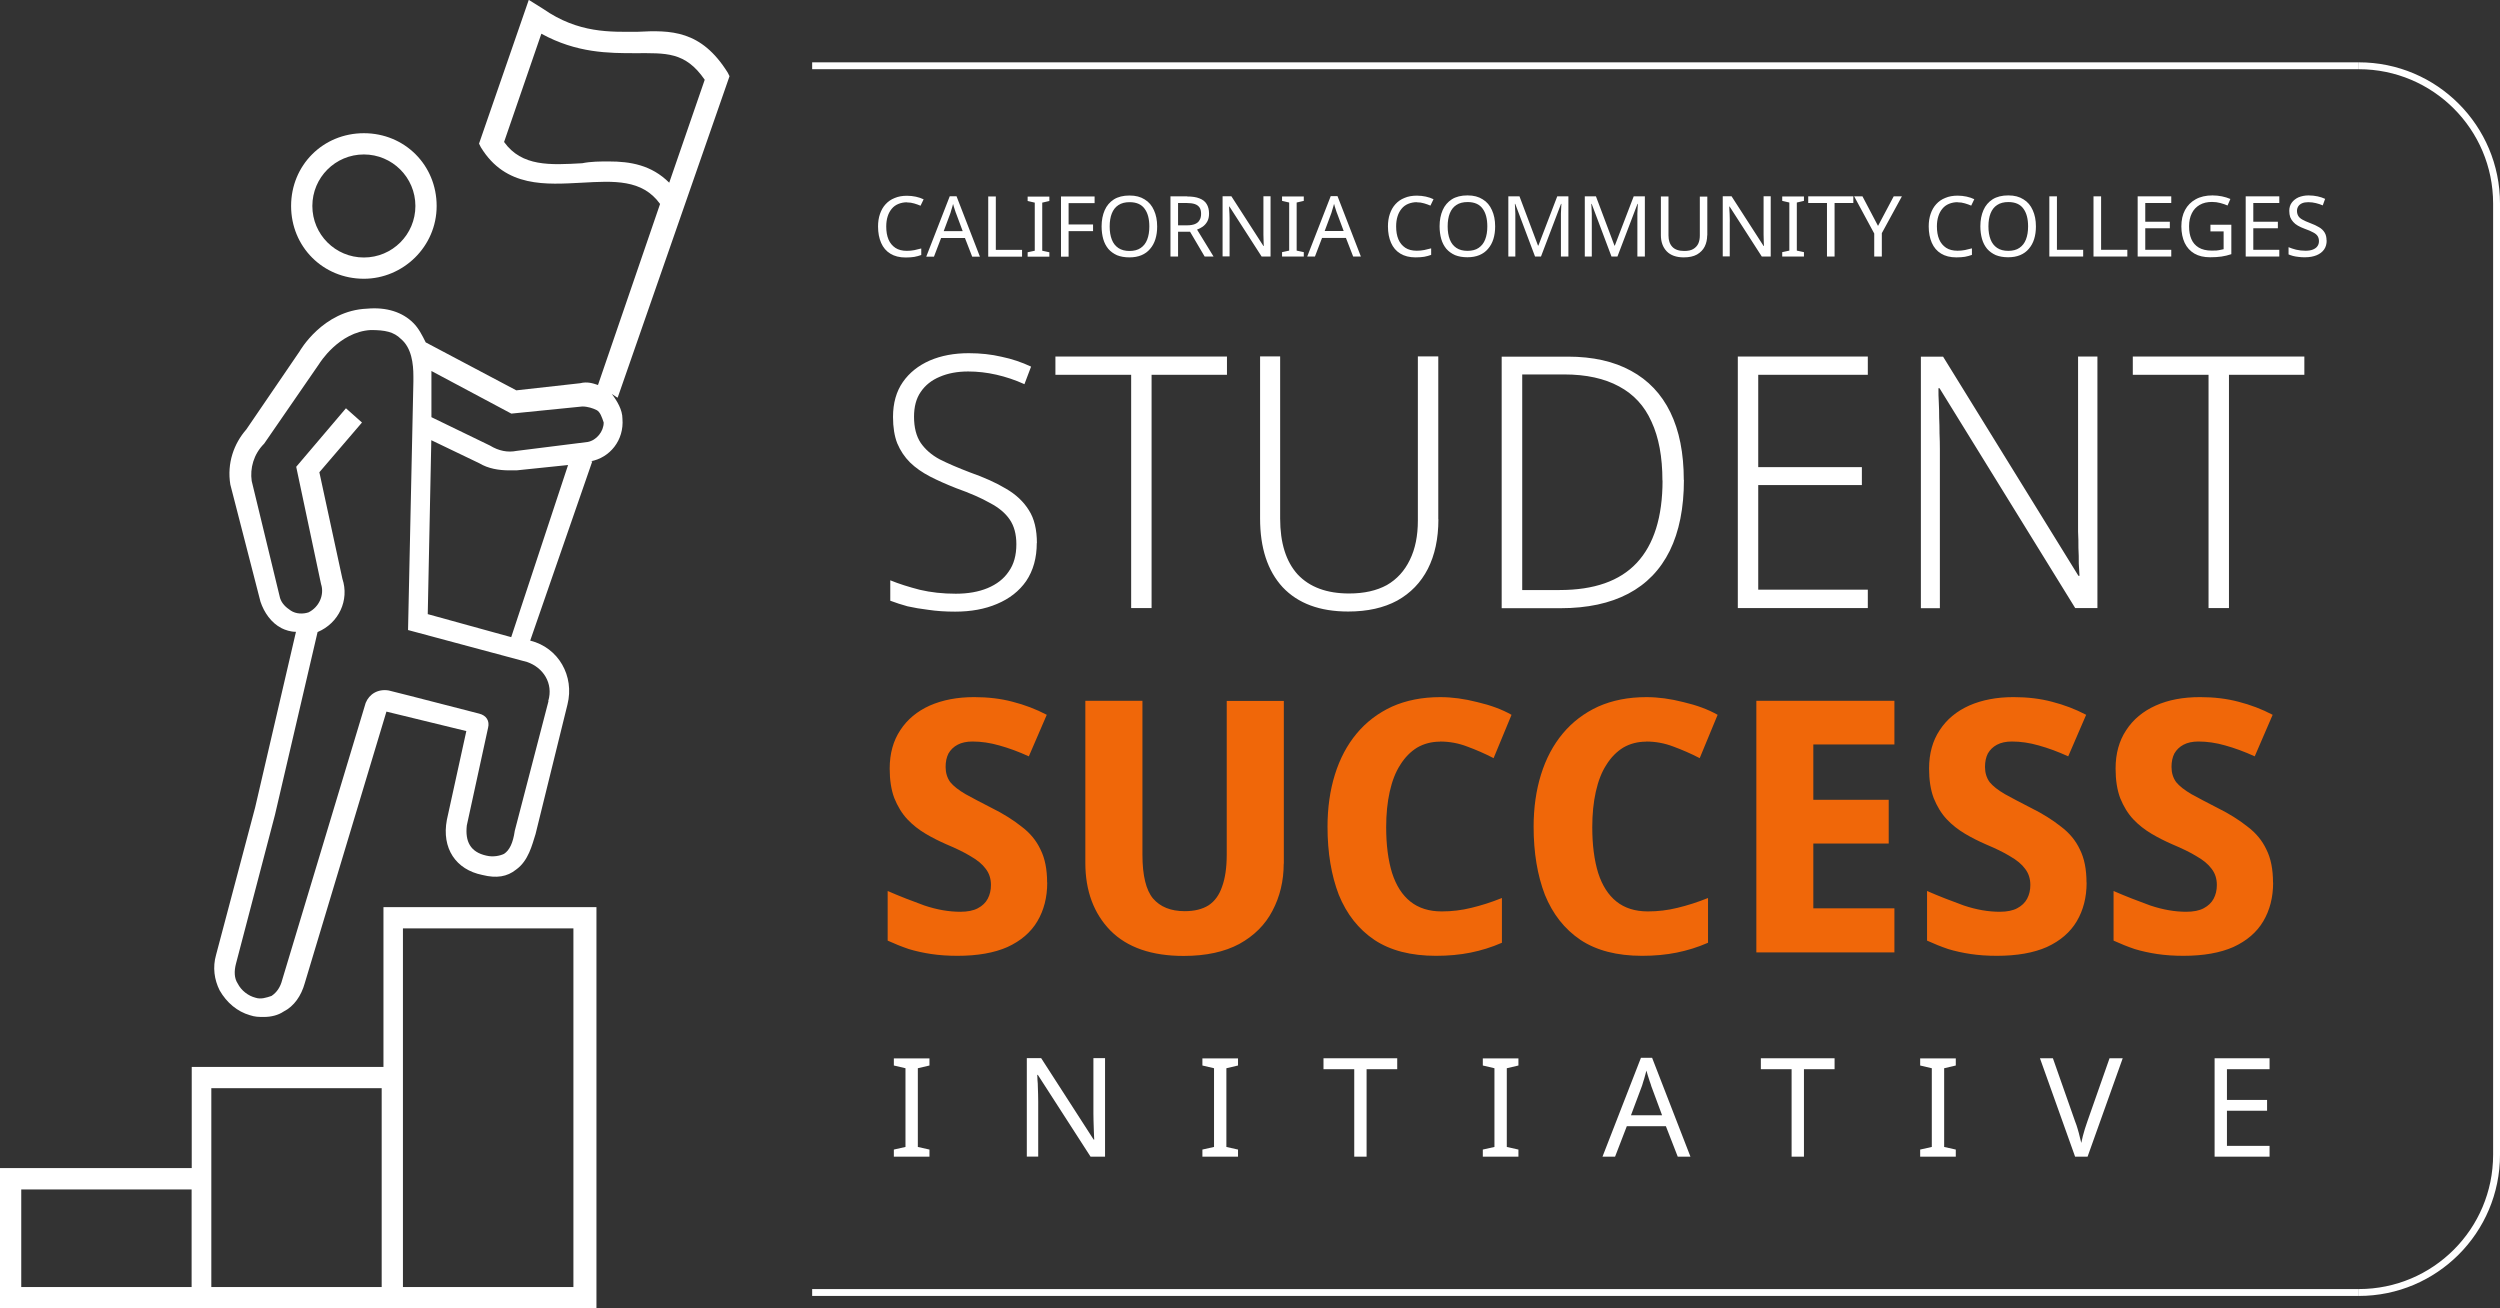 <svg xmlns="http://www.w3.org/2000/svg" id="uuid-d8d144e4-7c17-4cc6-ab6d-bfa1f8b63383" data-name="Layer 2" viewBox="0 0 210.58 110.2"><rect x="0" y="0" width="210.58" height="110.2" fill="#333333" stroke="none"/><defs><style>      .uuid-4ee41d9d-6029-4e23-a20c-9949444b0c0b {        fill: #fff;      }      .uuid-9566a7d6-f69e-4a34-b84c-efecfc19f42e {        fill: #f06709;      }    </style></defs><g id="uuid-d0fbc4b4-83d5-4b44-be47-8edb8e926a18" data-name="Footer"><path class="uuid-4ee41d9d-6029-4e23-a20c-9949444b0c0b" d="m198.69,5.83c6.24,0,11.31,5.06,11.31,11.31h.58c0-6.56-5.32-11.89-11.89-11.89v.58Zm0,103.33c6.56,0,11.89-5.32,11.89-11.89h-.58c0,6.24-5.06,11.31-11.31,11.31v.58Zm11.31-51.96v40.07h.58v-40.07h-.58Zm0-40.07v40.07h.58V17.14h-.58Zm-11.31,91.45H68.41v.58h130.27v-.58ZM68.41,5.83h130.27v-.58H68.41v.58Z"></path><path class="uuid-4ee41d9d-6029-4e23-a20c-9949444b0c0b" d="m187.75,51.22h-1.72v-19.65h-6.38v-1.54h14.45v1.54h-6.35v19.65Zm-11.08,0h-1.87l-11.43-18.52h-.09c0,.4,0,.8.03,1.22.02.4.03.81.03,1.25.02.44.03.88.03,1.34.02.44.03.88.03,1.34v13.38h-1.6v-21.19h1.87l11.4,18.46h.09c-.02-.3-.04-.64-.06-1.04,0-.42,0-.85-.03-1.31,0-.46,0-.91-.03-1.37v-14.75h1.63v21.19Zm-19.34,0h-10.95v-21.19h10.95v1.54h-9.23v7.78h8.73v1.51h-8.73v8.81h9.23v1.54Zm-17.3-10.74c0-2-.31-3.65-.92-4.96-.59-1.33-1.5-2.31-2.73-2.97-1.23-.67-2.77-1.01-4.63-1.01h-3.53v18.16h3.15c2.91,0,5.07-.76,6.5-2.29,1.44-1.54,2.17-3.86,2.17-6.94Zm1.81-.06c0,2.37-.4,4.36-1.19,5.97-.79,1.6-1.96,2.81-3.5,3.62s-3.44,1.22-5.7,1.22h-4.96v-21.19h5.58c2.1,0,3.87.4,5.31,1.19,1.46.79,2.57,1.96,3.32,3.5.75,1.54,1.13,3.44,1.13,5.7Zm-20.68,3.32c0,1.62-.3,3.02-.89,4.18-.59,1.15-1.45,2.04-2.58,2.67-1.13.61-2.5.92-4.13.92-2.39,0-4.23-.68-5.52-2.05-1.27-1.38-1.9-3.31-1.9-5.79v-13.65h1.69v13.65c0,2.06.49,3.63,1.48,4.72,1.01,1.07,2.45,1.6,4.33,1.6,1.27,0,2.32-.24,3.18-.71.85-.49,1.49-1.2,1.93-2.11.46-.93.68-2.04.68-3.32v-13.83h1.72v13.71Zm-24.16,7.48h-1.72v-19.65h-6.38v-1.54h14.45v1.54h-6.35v19.65Zm-9.67-5.49c0,1.27-.3,2.33-.89,3.21-.59.85-1.41,1.49-2.46,1.93-1.03.44-2.21.65-3.53.65-.81,0-1.55-.05-2.23-.15-.65-.08-1.25-.18-1.78-.3-.51-.14-1-.3-1.45-.47v-1.72c.73.3,1.56.56,2.49.8.93.22,1.94.33,3.03.33,1.03,0,1.92-.16,2.67-.47.77-.32,1.37-.78,1.78-1.39.44-.61.65-1.38.65-2.31,0-.85-.19-1.54-.56-2.08-.36-.53-.91-1-1.66-1.39-.73-.42-1.68-.83-2.85-1.25-.81-.32-1.54-.64-2.2-.98-.65-.34-1.22-.73-1.69-1.19-.46-.46-.81-.99-1.07-1.6-.24-.61-.36-1.36-.36-2.23,0-1.17.28-2.15.83-2.94.55-.79,1.31-1.39,2.26-1.81.97-.42,2.07-.62,3.29-.62.99,0,1.91.1,2.76.3.87.18,1.7.46,2.49.83l-.56,1.48c-.79-.36-1.58-.62-2.37-.8-.79-.18-1.58-.27-2.37-.27-.91,0-1.71.15-2.4.45-.67.28-1.21.7-1.6,1.28-.38.55-.56,1.25-.56,2.08,0,.91.19,1.64.56,2.2.38.55.91,1.02,1.6,1.39.71.36,1.56.72,2.55,1.1,1.19.42,2.2.87,3.03,1.37.85.49,1.49,1.1,1.93,1.81.46.71.68,1.64.68,2.79Z"></path><path class="uuid-9566a7d6-f69e-4a34-b84c-efecfc19f42e" d="m191.47,74.34c0,1.25-.28,2.33-.83,3.26-.55.93-1.39,1.65-2.52,2.17-1.11.49-2.51.74-4.21.74-.79,0-1.52-.05-2.2-.15-.67-.1-1.31-.24-1.9-.42-.59-.2-1.19-.44-1.78-.71v-4.18c1.01.44,2.04.84,3.09,1.22,1.07.36,2.08.53,3.03.53.61,0,1.11-.1,1.48-.3s.65-.46.83-.8c.18-.34.27-.72.27-1.16,0-.53-.15-.99-.45-1.37-.28-.38-.69-.72-1.25-1.04-.55-.34-1.24-.67-2.05-1.01-.59-.26-1.18-.55-1.75-.89-.57-.34-1.09-.74-1.54-1.22-.46-.49-.82-1.09-1.1-1.78-.26-.69-.39-1.52-.39-2.49,0-1.27.3-2.34.89-3.23.59-.91,1.42-1.6,2.49-2.08s2.31-.71,3.74-.71c1.17,0,2.25.13,3.23.39,1.01.26,1.97.62,2.88,1.1l-1.51,3.5c-.87-.4-1.7-.7-2.49-.92-.77-.22-1.52-.33-2.26-.33-.49,0-.91.09-1.25.27-.34.18-.59.43-.77.74-.16.32-.24.69-.24,1.13,0,.49.13.92.39,1.28.28.34.7.67,1.28,1.01.57.32,1.31.7,2.2,1.16.99.49,1.83,1.02,2.52,1.57.71.53,1.25,1.18,1.6,1.93.38.75.56,1.68.56,2.79Zm-15.71,0c0,1.25-.28,2.33-.83,3.26-.55.93-1.39,1.65-2.52,2.17-1.11.49-2.51.74-4.21.74-.79,0-1.52-.05-2.2-.15-.67-.1-1.31-.24-1.9-.42-.59-.2-1.19-.44-1.78-.71v-4.18c1.01.44,2.04.84,3.09,1.22,1.07.36,2.08.53,3.03.53.61,0,1.11-.1,1.48-.3s.65-.46.83-.8c.18-.34.27-.72.27-1.16,0-.53-.15-.99-.45-1.37-.28-.38-.69-.72-1.25-1.04-.55-.34-1.24-.67-2.05-1.01-.59-.26-1.18-.55-1.75-.89-.57-.34-1.09-.74-1.54-1.22-.46-.49-.82-1.09-1.1-1.78-.26-.69-.39-1.52-.39-2.49,0-1.27.3-2.34.89-3.23.59-.91,1.42-1.6,2.49-2.08,1.07-.47,2.31-.71,3.74-.71,1.17,0,2.25.13,3.23.39,1.01.26,1.97.62,2.88,1.1l-1.51,3.5c-.87-.4-1.7-.7-2.49-.92-.77-.22-1.52-.33-2.26-.33-.49,0-.91.09-1.25.27-.34.18-.59.43-.77.74-.16.32-.24.69-.24,1.13,0,.49.13.92.39,1.28.28.34.7.67,1.28,1.01.57.32,1.31.7,2.2,1.16.99.49,1.83,1.02,2.52,1.57.71.53,1.25,1.18,1.6,1.93.38.75.56,1.68.56,2.79Zm-16.19,5.88h-11.63v-21.19h11.63v3.68h-6.83v4.66h6.35v3.68h-6.35v5.46h6.83v3.71Zm-20.91-17.75c-.71,0-1.36.17-1.93.5-.55.34-1.03.82-1.42,1.45-.4.61-.69,1.37-.89,2.26-.2.89-.3,1.89-.3,3,0,1.5.17,2.79.5,3.86.34,1.05.85,1.85,1.54,2.4.69.55,1.57.83,2.64.83.85,0,1.68-.1,2.49-.3.83-.2,1.69-.47,2.58-.83v3.77c-.87.38-1.75.65-2.64.83-.89.18-1.86.27-2.91.27-2.12,0-3.85-.45-5.19-1.34-1.35-.91-2.34-2.18-3-3.8-.63-1.64-.95-3.55-.95-5.73,0-1.6.21-3.07.62-4.39.42-1.35,1.03-2.5,1.84-3.47s1.8-1.72,2.97-2.26c1.19-.53,2.54-.8,4.07-.8.99,0,2.03.14,3.12.42,1.11.26,2.07.61,2.88,1.07l-1.51,3.65c-.73-.38-1.47-.7-2.23-.98-.73-.28-1.49-.42-2.29-.42Zm-17.36,0c-.71,0-1.36.17-1.93.5-.55.34-1.03.82-1.42,1.45-.4.61-.69,1.37-.89,2.26-.2.89-.3,1.89-.3,3,0,1.5.17,2.79.5,3.86.34,1.05.85,1.85,1.54,2.4.69.55,1.57.83,2.64.83.85,0,1.68-.1,2.49-.3.83-.2,1.69-.47,2.58-.83v3.77c-.87.38-1.75.65-2.64.83-.89.18-1.86.27-2.91.27-2.12,0-3.85-.45-5.19-1.34-1.35-.91-2.34-2.18-3-3.8-.63-1.64-.95-3.55-.95-5.73,0-1.6.21-3.07.62-4.39.42-1.35,1.03-2.5,1.84-3.47.81-.97,1.8-1.72,2.97-2.26,1.19-.53,2.54-.8,4.07-.8.99,0,2.03.14,3.12.42,1.11.26,2.07.61,2.88,1.07l-1.51,3.65c-.73-.38-1.47-.7-2.23-.98-.73-.28-1.49-.42-2.29-.42Zm-13.17,10.27c0,1.46-.32,2.79-.95,3.98-.61,1.17-1.54,2.1-2.79,2.79-1.25.67-2.81,1.01-4.69,1.01-2.69,0-4.75-.71-6.17-2.14-1.4-1.44-2.11-3.34-2.11-5.7v-13.65h4.81v12.97c0,1.74.3,2.97.89,3.68.61.71,1.5,1.07,2.67,1.07.83,0,1.5-.17,2.02-.5.51-.34.89-.86,1.13-1.57.26-.71.39-1.61.39-2.7v-12.94h4.81v13.71Zm-19.92,1.6c0,1.25-.28,2.33-.83,3.26-.55.93-1.39,1.65-2.52,2.17-1.11.49-2.51.74-4.21.74-.79,0-1.52-.05-2.2-.15-.67-.1-1.31-.24-1.9-.42-.59-.2-1.19-.44-1.78-.71v-4.18c1.01.44,2.04.84,3.09,1.22,1.07.36,2.08.53,3.03.53.61,0,1.11-.1,1.48-.3.38-.2.65-.46.83-.8.18-.34.27-.72.27-1.16,0-.53-.15-.99-.45-1.37-.28-.38-.69-.72-1.25-1.04-.55-.34-1.24-.67-2.05-1.01-.59-.26-1.18-.55-1.75-.89-.57-.34-1.09-.74-1.54-1.22-.46-.49-.82-1.09-1.1-1.78-.26-.69-.39-1.52-.39-2.49,0-1.27.3-2.34.89-3.23.59-.91,1.42-1.6,2.49-2.08,1.07-.47,2.31-.71,3.74-.71,1.17,0,2.25.13,3.23.39,1.01.26,1.97.62,2.88,1.1l-1.51,3.5c-.87-.4-1.7-.7-2.49-.92-.77-.22-1.52-.33-2.26-.33-.49,0-.91.09-1.25.27-.34.18-.59.43-.77.74-.16.32-.24.69-.24,1.13,0,.49.13.92.39,1.28.28.34.7.67,1.28,1.01.57.32,1.31.7,2.2,1.16.99.49,1.83,1.02,2.52,1.57.71.53,1.25,1.18,1.6,1.93.38.75.56,1.68.56,2.79Z"></path><path class="uuid-4ee41d9d-6029-4e23-a20c-9949444b0c0b" d="m191.17,97.43h-4.63v-8.29h4.63v.92h-3.59v2.59h3.38v.91h-3.38v2.96h3.59v.92Zm-12.37-8.29l-2.96,8.29h-1.05l-2.96-8.29h1.09l1.87,5.32c.09.22.16.44.22.65s.12.41.16.6c.05.19.1.37.14.56.04-.19.08-.38.13-.57.05-.19.11-.39.17-.6.07-.21.14-.43.22-.66l1.86-5.3h1.1Zm-14.06,8.29h-3v-.6l.98-.22v-6.63l-.98-.23v-.6h3v.6l-.98.23v6.63l.98.22v.6Zm-12.78,0h-1.05v-7.37h-2.59v-.92h6.21v.92h-2.58v7.37Zm-12.88-6c-.02-.06-.06-.17-.12-.34-.05-.16-.11-.33-.16-.5-.05-.18-.09-.31-.12-.41-.04.15-.08.31-.13.48-.04.15-.08.3-.13.43-.04.13-.07.24-.1.34l-.94,2.51h2.62l-.93-2.51Zm2.24,6l-1-2.57h-3.29l-.99,2.57h-1.06l3.24-8.33h.94l3.23,8.33h-1.08Zm-13.42,0h-3v-.6l.98-.22v-6.63l-.98-.23v-.6h3v.6l-.98.23v6.63l.98.22v.6Zm-12.78,0h-1.05v-7.37h-2.59v-.92h6.21v.92h-2.58v7.37Zm-10.84,0h-3v-.6l.98-.22v-6.63l-.98-.23v-.6h3v.6l-.98.23v6.63l.98.22v.6Zm-11.2,0h-1.22l-4.44-6.89h-.05c0,.14.02.29.02.46.02.17.03.36.03.56,0,.19.02.39.02.6,0,.21.01.42.01.63v4.63h-.96v-8.29h1.21l4.42,6.86h.05c0-.09-.02-.22-.02-.38,0-.17-.02-.36-.02-.56,0-.21-.02-.42-.02-.64,0-.22-.01-.42-.01-.6v-4.68h.98v8.29Zm-14.79,0h-3v-.6l.98-.22v-6.63l-.98-.23v-.6h3v.6l-.98.23v6.63l.98.22v.6Z"></path><path class="uuid-4ee41d9d-6029-4e23-a20c-9949444b0c0b" d="m195.98,20.25c0,.3-.07.56-.22.77-.15.21-.36.37-.63.48-.27.11-.59.17-.96.17-.19,0-.37,0-.55-.03-.17-.02-.33-.04-.47-.08-.14-.04-.27-.08-.38-.13v-.61c.17.08.38.14.63.21.26.06.52.09.79.09.25,0,.46-.03.63-.1.17-.07.3-.16.38-.28.09-.12.13-.27.13-.43s-.04-.31-.11-.42c-.07-.11-.19-.22-.37-.31-.17-.1-.41-.2-.72-.31-.22-.08-.41-.17-.57-.26-.16-.09-.3-.2-.4-.32-.11-.12-.19-.25-.25-.4-.05-.15-.08-.33-.08-.53,0-.27.07-.5.21-.69.14-.19.33-.34.57-.45.25-.1.53-.16.84-.16.28,0,.53.03.77.08.23.05.44.12.63.21l-.2.55c-.18-.08-.37-.14-.57-.19-.2-.05-.42-.08-.64-.08s-.39.03-.53.09-.25.15-.32.26c-.07.11-.11.24-.11.38,0,.17.04.31.11.43s.19.22.35.31c.16.09.38.19.65.29.3.11.55.23.75.35.21.12.36.27.47.45.11.18.16.4.16.66Zm-3.99,1.36h-2.83v-5.07h2.83v.56h-2.19v1.58h2.07v.55h-2.07v1.81h2.19v.56Zm-5.79-2.68h1.75v2.48c-.27.09-.55.16-.83.2-.28.04-.6.06-.95.06-.53,0-.97-.1-1.33-.31-.36-.21-.63-.51-.82-.9-.18-.39-.28-.86-.28-1.39s.1-.99.31-1.38c.21-.39.51-.69.89-.9.39-.22.87-.33,1.42-.33.28,0,.55.03.8.08.26.05.49.13.71.22l-.24.55c-.18-.08-.38-.15-.61-.21-.22-.06-.45-.09-.7-.09-.4,0-.75.08-1.04.25-.29.17-.51.4-.66.71-.15.3-.23.66-.23,1.09s.06.76.19,1.07c.13.31.34.55.62.72.28.17.65.26,1.1.26.15,0,.28,0,.4-.01.12-.01.22-.03.32-.05.1-.02.19-.04.28-.06v-1.5h-1.11v-.57Zm-3.31,2.68h-2.83v-5.07h2.83v.56h-2.19v1.58h2.07v.55h-2.07v1.81h2.19v.56Zm-6.55,0v-5.07h.64v4.5h2.21v.57h-2.85Zm-3.72,0v-5.07h.64v4.5h2.21v.57h-2.85Zm-5.13-2.54c0,.43.06.79.18,1.1s.3.54.55.71c.25.17.57.25.94.25s.7-.08.94-.25c.25-.17.43-.4.55-.71s.18-.67.18-1.1c0-.64-.13-1.14-.4-1.5-.26-.36-.68-.55-1.26-.55-.38,0-.7.08-.95.25-.25.16-.43.4-.55.7-.12.3-.18.67-.18,1.09Zm4,0c0,.39-.05.75-.15,1.07-.1.32-.25.59-.45.82-.19.23-.44.41-.73.53-.29.12-.62.18-1.01.18s-.74-.06-1.04-.18c-.29-.13-.54-.31-.73-.53-.19-.23-.34-.51-.43-.83s-.14-.68-.14-1.07c0-.52.09-.97.26-1.36.17-.39.43-.69.77-.91.35-.22.79-.33,1.32-.33s.93.11,1.28.33c.35.21.61.52.78.91.18.39.27.84.27,1.37Zm-6.59-2.04c-.27,0-.51.05-.73.14-.22.09-.4.22-.55.4-.15.18-.27.39-.35.65-.08.25-.12.53-.12.85,0,.42.06.78.19,1.09.13.31.33.54.58.71.26.17.58.25.97.25.22,0,.43-.02.63-.06.2-.04.39-.09.58-.14v.55c-.19.07-.39.12-.59.16-.2.03-.44.05-.72.05-.52,0-.95-.11-1.29-.32-.35-.21-.61-.52-.78-.91-.17-.39-.26-.85-.26-1.38,0-.38.05-.73.16-1.05.11-.32.26-.59.47-.82.21-.23.46-.41.77-.53.3-.13.65-.19,1.04-.19.26,0,.51.03.75.08.24.05.46.13.65.22l-.26.54c-.16-.07-.33-.13-.53-.19-.19-.06-.4-.09-.62-.09Zm-6.71,2l1.32-2.49h.69l-1.69,3.1v1.97h-.64v-1.94l-1.69-3.13h.7l1.31,2.49Zm-3.66,2.58h-.64v-4.51h-1.58v-.56h3.8v.56h-1.58v4.51Zm-2.58,0h-1.83v-.37l.6-.13v-4.05l-.6-.14v-.37h1.83v.37l-.6.14v4.05l.6.13v.37Zm-2.8,0h-.75l-2.71-4.21h-.03c0,.09,0,.18.01.28,0,.1.02.22.02.34,0,.12,0,.24.01.37s0,.26,0,.38v2.83h-.59v-5.07h.74l2.7,4.19h.03c0-.06,0-.13-.01-.23,0-.1,0-.22-.01-.34,0-.13,0-.26-.01-.39,0-.13,0-.26,0-.37v-2.86h.6v5.07Zm-5.35-1.79c0,.35-.07.67-.21.95-.14.28-.36.5-.65.67-.29.16-.66.24-1.11.24-.63,0-1.11-.17-1.44-.51-.33-.35-.49-.8-.49-1.36v-3.26h.64v3.29c0,.41.11.73.33.96.22.23.56.34,1,.34.31,0,.56-.05.75-.16.19-.11.34-.27.43-.46.09-.2.13-.43.13-.68v-3.28h.63v3.28Zm-8.06,1.79l-1.67-4.44h-.03c0,.09.02.22.02.36,0,.15.02.31.02.48,0,.17,0,.35,0,.53v3.07h-.59v-5.07h.94l1.56,4.15h.03l1.59-4.15h.94v5.07h-.63v-3.12c0-.17,0-.33,0-.49,0-.17.01-.32.02-.46,0-.15.02-.27.02-.37h-.03l-1.69,4.44h-.53Zm-6.44,0l-1.67-4.44h-.03c0,.09.02.22.02.36,0,.15.02.31.02.48,0,.17,0,.35,0,.53v3.07h-.59v-5.07h.94l1.56,4.15h.03l1.59-4.15h.94v5.07h-.63v-3.12c0-.17,0-.33,0-.49,0-.17.01-.32.02-.46,0-.15.02-.27.02-.37h-.03l-1.69,4.44h-.53Zm-7.36-2.54c0,.43.06.79.18,1.1.12.31.3.54.55.71.25.17.57.25.94.25s.7-.08.94-.25c.25-.17.43-.4.55-.71.12-.31.18-.67.18-1.1,0-.64-.13-1.14-.4-1.5-.26-.36-.68-.55-1.26-.55-.38,0-.7.08-.95.25-.25.16-.43.4-.55.7-.12.3-.18.67-.18,1.09Zm4,0c0,.39-.05.75-.15,1.07-.1.32-.25.59-.45.82-.19.23-.44.41-.73.53-.29.12-.62.18-1.01.18s-.74-.06-1.04-.18c-.29-.13-.54-.31-.73-.53-.19-.23-.34-.51-.43-.83s-.14-.68-.14-1.07c0-.52.09-.97.26-1.36s.43-.69.77-.91c.35-.22.79-.33,1.32-.33s.93.11,1.28.33c.35.21.61.52.78.91.18.39.27.84.27,1.37Zm-6.59-2.04c-.27,0-.51.05-.73.14-.22.09-.4.22-.55.4-.15.18-.27.39-.35.65-.08.25-.12.53-.12.85,0,.42.06.78.19,1.09.13.31.33.54.58.71.26.17.58.25.97.25.22,0,.43-.02.63-.06.2-.04.39-.09.58-.14v.55c-.19.07-.39.12-.59.16-.2.03-.44.05-.72.05-.52,0-.95-.11-1.29-.32-.35-.21-.61-.52-.78-.91-.17-.39-.26-.85-.26-1.38,0-.38.05-.73.16-1.05.11-.32.26-.59.47-.82.21-.23.46-.41.77-.53.3-.13.65-.19,1.04-.19.26,0,.51.03.75.08.24.05.46.13.65.22l-.26.54c-.16-.07-.33-.13-.53-.19-.19-.06-.4-.09-.62-.09Zm-6.74.91s-.04-.11-.07-.21c-.03-.1-.07-.2-.1-.31-.03-.11-.05-.19-.07-.25-.02.09-.05.19-.08.29-.02.09-.05.18-.08.26-.02.08-.04.15-.06.21l-.57,1.53h1.6l-.57-1.53Zm1.37,3.67l-.61-1.57h-2.01l-.6,1.57h-.65l1.98-5.09h.57l1.97,5.09h-.66Zm-4.16,0h-1.83v-.37l.6-.13v-4.05l-.6-.14v-.37h1.83v.37l-.6.14v4.05l.6.13v.37Zm-2.8,0h-.75l-2.71-4.21h-.03c0,.09,0,.18.01.28,0,.1.02.22.02.34,0,.12,0,.24.01.37,0,.13,0,.26,0,.38v2.83h-.59v-5.07h.74l2.7,4.19h.03c0-.06,0-.13-.01-.23,0-.1,0-.22-.01-.34,0-.13,0-.26-.01-.39,0-.13,0-.26,0-.37v-2.86h.6v5.07Zm-7.07-4.51h-.72v1.88h.76c.27,0,.5-.04.67-.11.18-.08.3-.18.38-.33.09-.14.13-.32.13-.53s-.04-.4-.13-.53c-.09-.13-.22-.23-.4-.29-.18-.06-.41-.09-.69-.09Zm.04-.55c.42,0,.77.05,1.04.16.27.1.48.26.61.48.13.21.2.48.2.8,0,.27-.05.49-.15.67-.1.18-.23.32-.38.43-.15.1-.31.19-.48.25l1.39,2.27h-.75l-1.23-2.09h-1.01v2.09h-.64v-5.07h1.4Zm-6.52,2.53c0,.43.06.79.18,1.1s.3.54.55.71c.25.17.57.25.94.25s.7-.08.94-.25c.25-.17.43-.4.55-.71.12-.31.18-.67.18-1.1,0-.64-.13-1.14-.4-1.5-.26-.36-.68-.55-1.26-.55-.38,0-.7.08-.95.25-.25.16-.43.4-.55.7-.12.3-.18.67-.18,1.09Zm4,0c0,.39-.05.75-.15,1.07-.1.32-.25.59-.45.82-.19.23-.44.41-.73.53-.29.12-.62.18-1.01.18s-.74-.06-1.04-.18c-.29-.13-.54-.31-.73-.53-.19-.23-.34-.51-.43-.83s-.14-.68-.14-1.07c0-.52.09-.97.26-1.36.17-.39.43-.69.77-.91.35-.22.79-.33,1.32-.33s.93.11,1.28.33c.35.21.61.52.78.91.18.39.27.84.27,1.37Zm-7.46,2.54h-.64v-5.07h2.83v.56h-2.19v1.8h2.06v.56h-2.06v2.15Zm-1.62,0h-1.83v-.37l.6-.13v-4.05l-.6-.14v-.37h1.83v.37l-.6.14v4.05l.6.13v.37Zm-5.15,0v-5.07h.64v4.5h2.21v.57h-2.85Zm-2.72-3.67s-.04-.11-.07-.21c-.03-.1-.07-.2-.1-.31-.03-.11-.05-.19-.07-.25-.02.09-.05.19-.08.29-.02.09-.05.18-.08.26-.02.08-.04.15-.06.21l-.57,1.53h1.6l-.57-1.53Zm1.37,3.67l-.61-1.57h-2.01l-.6,1.57h-.65l1.98-5.09h.57l1.97,5.09h-.66Zm-5.49-4.58c-.27,0-.51.05-.73.14-.22.09-.4.22-.55.4-.15.18-.27.39-.35.65-.08.25-.12.53-.12.85,0,.42.06.78.19,1.09.13.31.33.54.58.71.26.17.58.25.97.25.22,0,.43-.02.63-.06.2-.04.39-.09.58-.14v.55c-.19.07-.39.12-.59.16-.2.03-.44.05-.72.05-.52,0-.95-.11-1.29-.32-.35-.21-.61-.52-.78-.91-.17-.39-.26-.85-.26-1.38,0-.38.05-.73.16-1.05.11-.32.26-.59.47-.82.21-.23.46-.41.77-.53.3-.13.65-.19,1.04-.19.26,0,.51.03.75.08.24.05.46.13.65.22l-.26.54c-.16-.07-.33-.13-.53-.19-.19-.06-.4-.09-.62-.09Z"></path><path class="uuid-4ee41d9d-6029-4e23-a20c-9949444b0c0b" d="m30.65,13.01c2.39,0,4.34,1.94,4.34,4.34s-1.94,4.34-4.34,4.34-4.34-1.94-4.34-4.34,1.94-4.34,4.34-4.34Zm0,10.47c3.29,0,6.13-2.69,6.13-6.13s-2.69-6.13-6.13-6.13-6.13,2.69-6.13,6.13,2.69,6.13,6.13,6.13Z"></path><path class="uuid-4ee41d9d-6029-4e23-a20c-9949444b0c0b" d="m49.49,37.23l-5.98.75c-.75.15-1.5,0-2.24-.45l-4.93-2.39v-3.89l6.73,3.59,5.98-.6c.45,0,.9.15,1.2.3.3.15.45.6.6,1.05,0,.75-.6,1.5-1.35,1.64Zm-3.29,21.83l-2.84,10.92c-.15,1.05-.45,1.64-.9,1.94-.3.15-.9.3-1.5.15-1.35-.3-1.79-1.2-1.64-2.54l1.79-8.22c.15-.6-.15-1.05-.75-1.2l-5.83-1.5-1.79-.45c-.9-.15-1.64.3-1.94,1.05l-7.03,23.33c-.15.6-.45,1.05-.9,1.35-.45.15-.9.3-1.35.15-.6-.15-1.2-.6-1.5-1.2-.3-.45-.3-1.05-.15-1.64l3.29-12.56,3.59-15.4c1.79-.75,2.69-2.69,2.09-4.49l-1.94-8.97,3.59-4.19-1.35-1.2-4.19,4.93,2.09,9.87c.3.9-.15,1.94-1.05,2.39-.45.15-1.05.15-1.5-.15-.45-.3-.75-.6-.9-1.05l-2.39-9.87c-.15-1.05.15-2.24,1.05-3.14l4.64-6.73s1.64-2.69,4.34-2.84c1.2,0,1.94.15,2.54.75.9.75,1.05,2.09,1.05,3.14v.45l-.45,20.93,10.02,2.69c1.35.45,2.24,1.79,1.79,3.29Zm-10.17-7.33l.3-14.65,4.04,1.94c.75.45,1.64.6,2.54.6h.6l4.34-.45-4.79,14.5-7.03-1.94Zm15.25-38.13c-.75,0-1.5,0-2.24.15-2.69.15-5.08.3-6.58-1.79l3.14-9.12c2.99,1.64,5.68,1.64,7.93,1.64,2.54,0,4.19-.15,5.83,2.24l-2.99,8.67c-1.5-1.5-3.29-1.79-5.08-1.79Zm.75,19.89l9.42-27.07-.15-.3c-2.24-3.59-4.79-3.59-7.63-3.44-2.24,0-4.93.15-7.93-1.94l-1.2-.75-4.19,12.11.15.3c2.09,3.44,5.53,3.14,8.52,2.99,2.69-.15,5.08-.3,6.58,1.79l-5.23,15.25c-.45-.15-.9-.3-1.5-.15l-5.38.6-7.63-4.04c-.3-.6-.6-1.2-1.05-1.64-.9-.9-2.24-1.35-3.89-1.2-3.74.15-5.68,3.59-5.68,3.59l-4.49,6.58c-1.05,1.2-1.64,2.84-1.35,4.64l2.54,9.87c.3.9.9,1.79,1.79,2.24.3.15.75.3,1.2.3l-3.44,14.8-3.29,12.41c-.3,1.05-.15,2.09.3,2.99.6,1.05,1.5,1.79,2.54,2.09.45.15.75.15,1.2.15.6,0,1.2-.15,1.64-.45.9-.45,1.5-1.35,1.79-2.39l6.88-22.88,6.73,1.64-1.64,7.48c-.45,2.39.75,4.19,2.99,4.64,1.2.3,2.09.15,2.84-.45,1.05-.75,1.35-2.09,1.64-2.99l2.69-10.92c.6-2.39-.75-4.79-3.14-5.38l5.23-15.1h-.15c1.64-.3,2.84-1.79,2.69-3.59,0-.75-.45-1.5-.9-2.09l.45.3Z"></path><path class="uuid-4ee41d9d-6029-4e23-a20c-9949444b0c0b" d="m33.94,78.2h14.36v30.21h-14.36v-30.21Zm-1.79,30.21h-14.35v-16.75h14.35v16.75Zm-16,0H1.79v-8.22h14.35v8.22Zm16-18.54h-16v8.52H0v11.81h50.24v-33.79h-17.94v13.46h-.15Z"></path></g></svg>